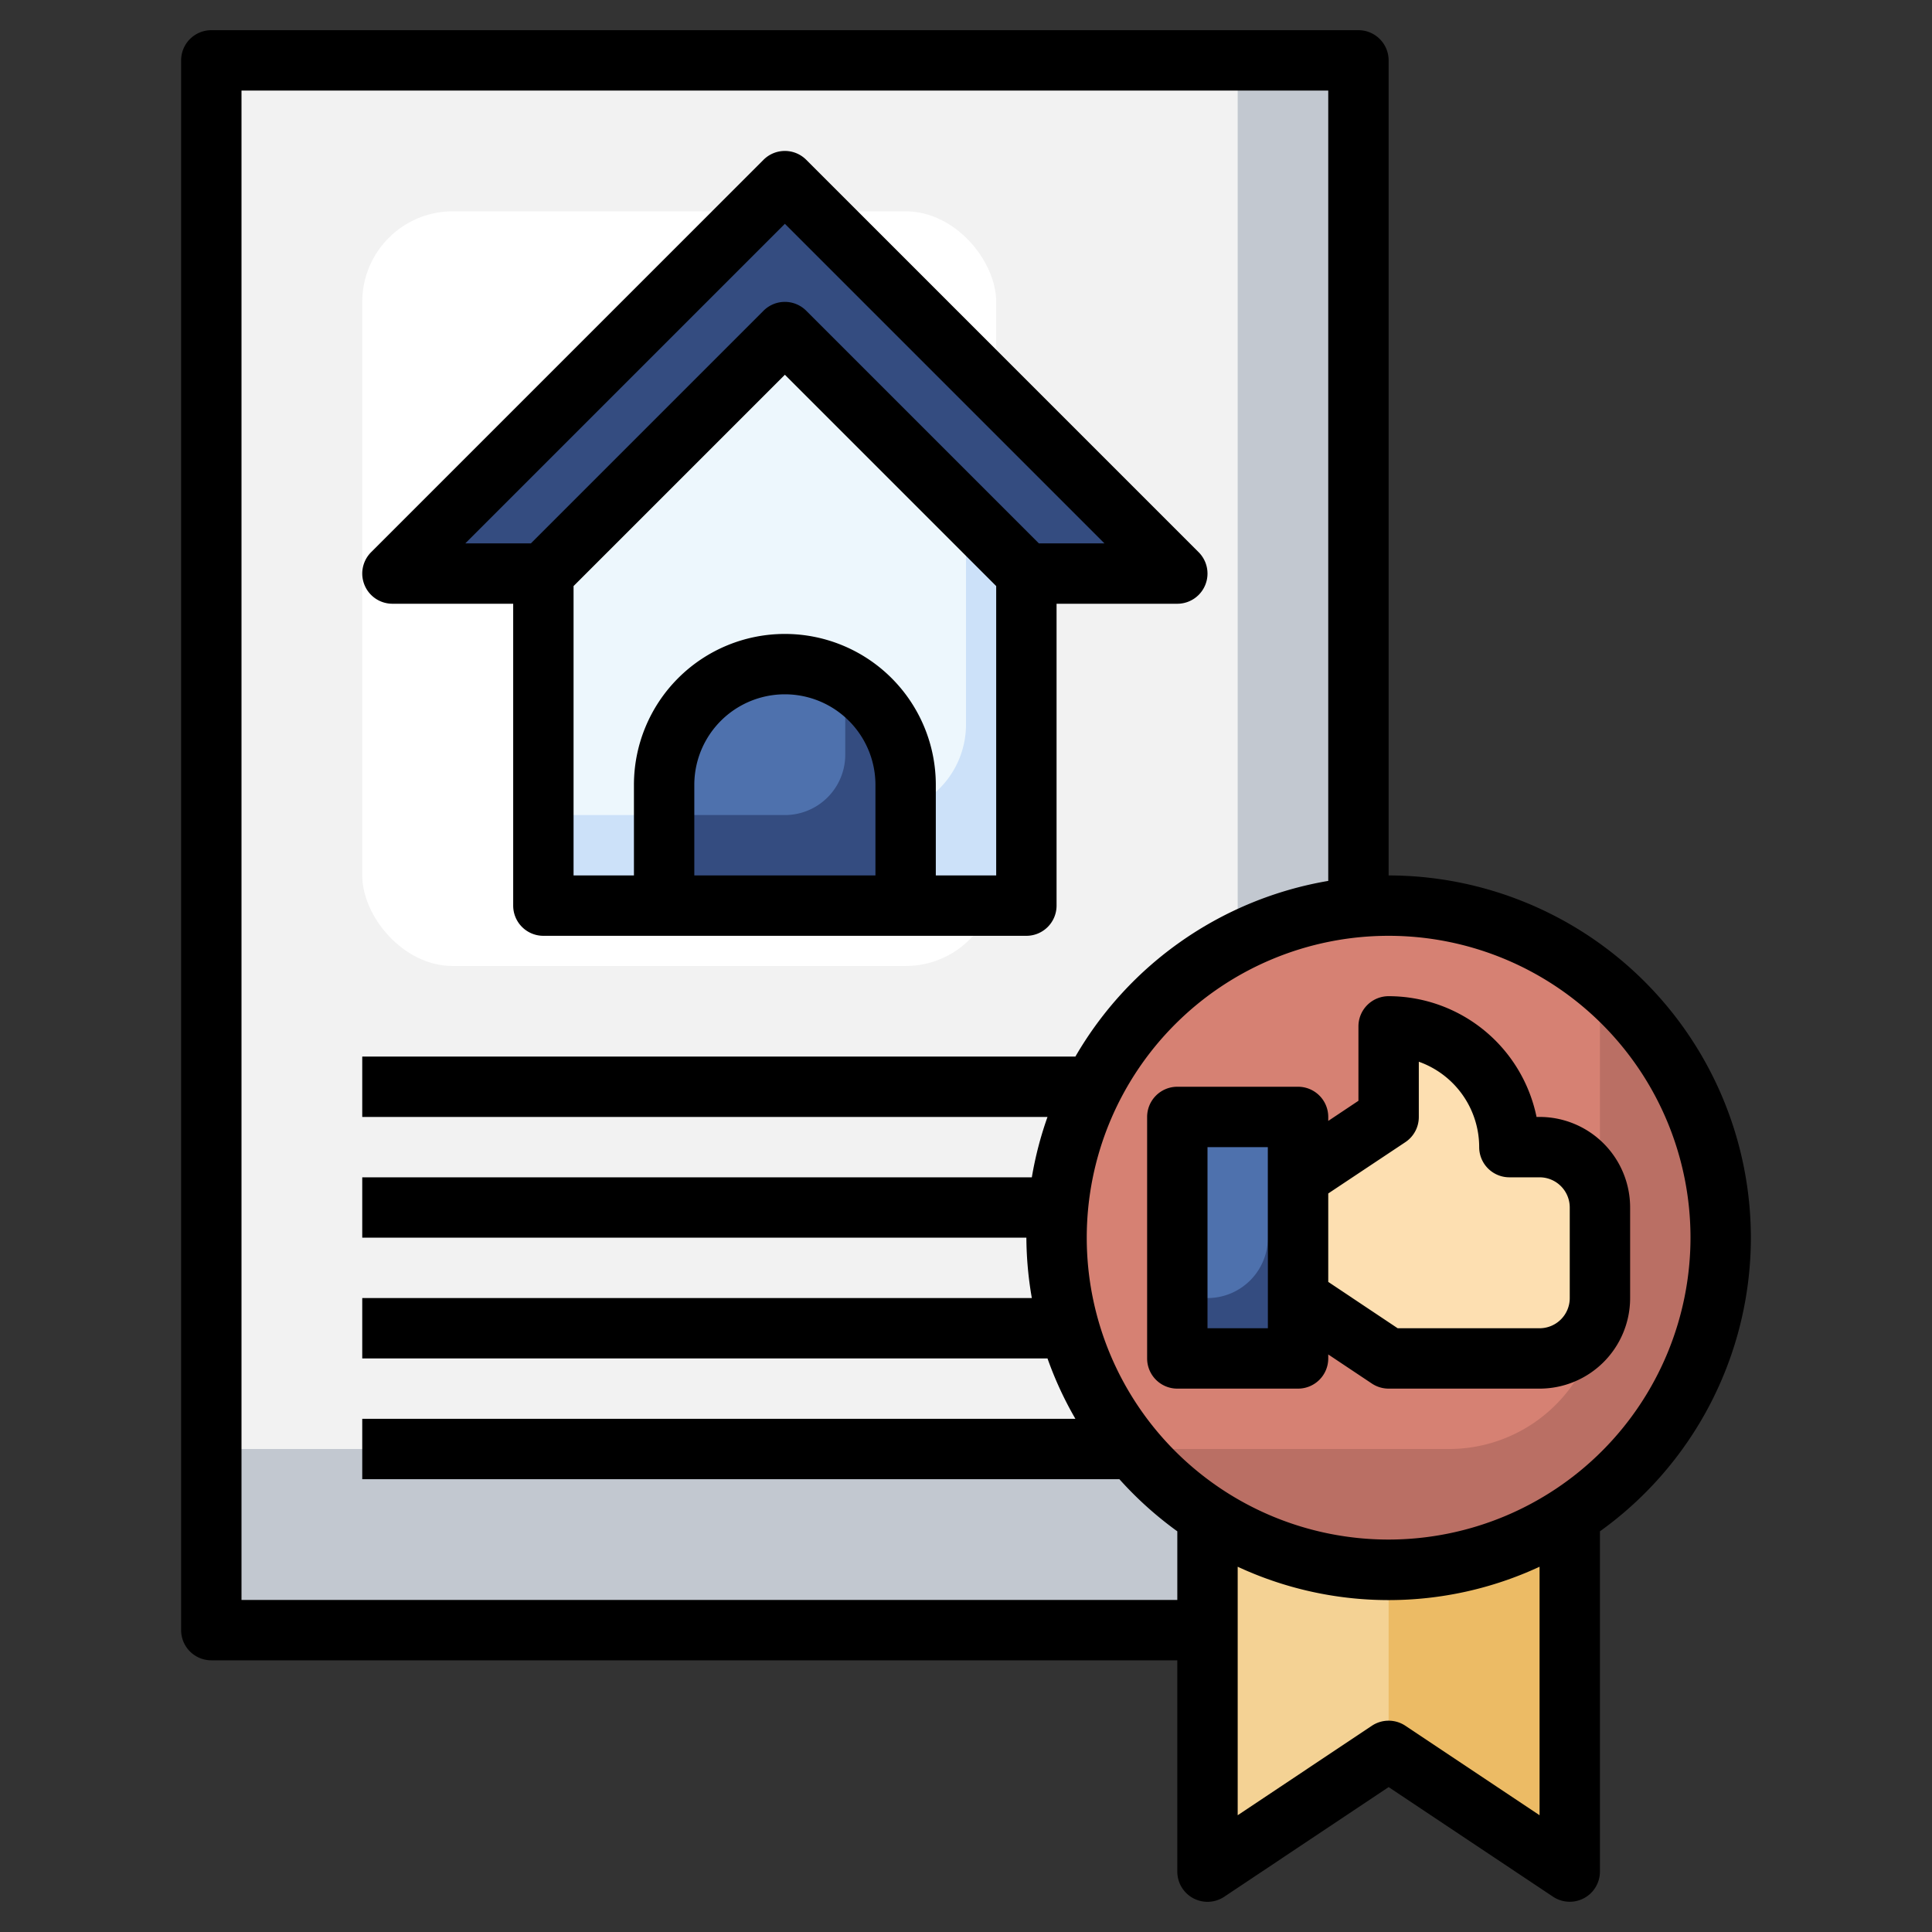 <svg xmlns="http://www.w3.org/2000/svg" version="1.1" xmlns:xlink="http://www.w3.org/1999/xlink" xmlns:svgjs="http://svgjs.com/svgjs" width="512" height="512" x="0" y="0" viewBox="0 0 64 64" style="enable-background:new 0 0 512 512" xml:space="preserve"><rect x="0" y="0" width="64" height="64" fill="#333333" stroke="none"/><g><g xmlns="http://www.w3.org/2000/svg" id="Layer_27" data-name="Layer 27"><path d="m7 2h38v52h-38z" fill="#C2C8D0" data-original="#c2c8d0"></path><path d="m7 2v46h28a6 6 0 0 0 6-6v-40z" fill="#F2F2F2" data-original="#f2f2f2"></path><rect fill="#FFFFFF" height="25" rx="3" width="21" x="12" y="7" data-original="#ffffff"></rect><path d="m34 19v11h-16v-11l8-8z" fill="#CCE1F9" data-original="#cce1f9"></path><path d="m26 11-8 8v8h11a3 3 0 0 0 3-3v-7z" fill="#EDF7FD" data-original="#edf7fd"></path><path d="m13 19 13-13 13 13h-5l-8-8-8 8z" fill="#344C80" data-original="#344c80"></path><path d="m26 22a4 4 0 0 0 -4 4v4h8v-4a4 4 0 0 0 -4-4z" fill="#344C80" data-original="#344c80"></path><path d="m26 27a2 2 0 0 0 2-2v-2.445a3.955 3.955 0 0 0 -2-.555 4 4 0 0 0 -4 4v1z" fill="#4E71AD" data-original="#4e71ad"></path><circle cx="46" cy="41" fill="#BA6F64" r="11" data-original="#ba6f64"></circle><path d="m46 52a10.945 10.945 0 0 1 -6-1.787v11.787l6-4 6 4v-11.787a10.945 10.945 0 0 1 -6 1.787z" fill="#ECBB65" data-original="#ecbb65"></path><path d="m46 30a11 11 0 0 0 -8.485 18h10.485a5 5 0 0 0 5-5v-10.485a10.955 10.955 0 0 0 -7-2.515z" fill="#D68173" data-original="#d68173"></path><path d="m39 37h4v8h-4z" fill="#344C80" data-original="#344c80"></path><path d="m43 39 3-2v-3a4 4 0 0 1 4 4h1a2 2 0 0 1 2 2v3a2 2 0 0 1 -2 2h-5l-3-2" fill="#FDDFB1" data-original="#fddfb1"></path><path d="m39 37v6h1a2 2 0 0 0 2-2v-4z" fill="#4E71AD" data-original="#4e71ad"></path><path d="m40 50.213v11.787l6-4v-6a10.945 10.945 0 0 1 -6-1.787z" fill="#F4D294" data-original="#f4d294"></path><path d="m13 20h4v10a1 1 0 0 0 1 1h16a1 1 0 0 0 1-1v-10h4a1 1 0 0 0 .707-1.707l-13-13a1 1 0 0 0 -1.414 0l-13 13a1 1 0 0 0 .707 1.707zm16 9h-6v-3a3 3 0 0 1 6 0zm2 0v-3a5 5 0 0 0 -10 0v3h-2v-9.586l7-7 7 7v9.586zm-5-21.586 10.586 10.586h-2.172l-7.707-7.707a1 1 0 0 0 -1.414 0l-7.707 7.707h-2.172z" fill="#000000" data-original="#000000"></path><path d="m58 41a12.013 12.013 0 0 0 -12-12v-27a1 1 0 0 0 -1-1h-38a1 1 0 0 0 -1 1v52a1 1 0 0 0 1 1h32v7a1 1 0 0 0 1.555.832l5.445-3.632 5.445 3.63a1 1 0 0 0 1.555-.83v-11.273a11.981 11.981 0 0 0 5-9.727zm-50 12v-50h36v26.181a12.011 12.011 0 0 0 -8.376 5.819h-23.624v2h22.7a11.815 11.815 0 0 0 -.519 2h-22.181v2h22a11.986 11.986 0 0 0 .181 2h-22.181v2h22.7a11.868 11.868 0 0 0 .924 2h-23.624v2h25.081a12.063 12.063 0 0 0 1.919 1.727v2.273zm43 7.132-4.445-2.964a1 1 0 0 0 -1.11 0l-4.445 2.964v-8.232a11.865 11.865 0 0 0 10 0zm-5-9.132a10 10 0 1 1 10-10 10.011 10.011 0 0 1 -10 10z" fill="#000000" data-original="#000000"></path><path d="m51 37h-.1a5.008 5.008 0 0 0 -4.9-4 1 1 0 0 0 -1 1v2.465l-1 .667v-.132a1 1 0 0 0 -1-1h-4a1 1 0 0 0 -1 1v8a1 1 0 0 0 1 1h4a1 1 0 0 0 1-1v-.132l1.445.964a1.006 1.006 0 0 0 .555.168h5a3 3 0 0 0 3-3v-3a3 3 0 0 0 -3-3zm-9 7h-2v-6h2zm10-1a1 1 0 0 1 -1 1h-4.7l-2.3-1.535v-2.93l2.555-1.7a1 1 0 0 0 .445-.835v-1.829a3.006 3.006 0 0 1 2 2.829 1 1 0 0 0 1 1h1a1 1 0 0 1 1 1z" fill="#000000" data-original="#000000"></path></g></g></svg>